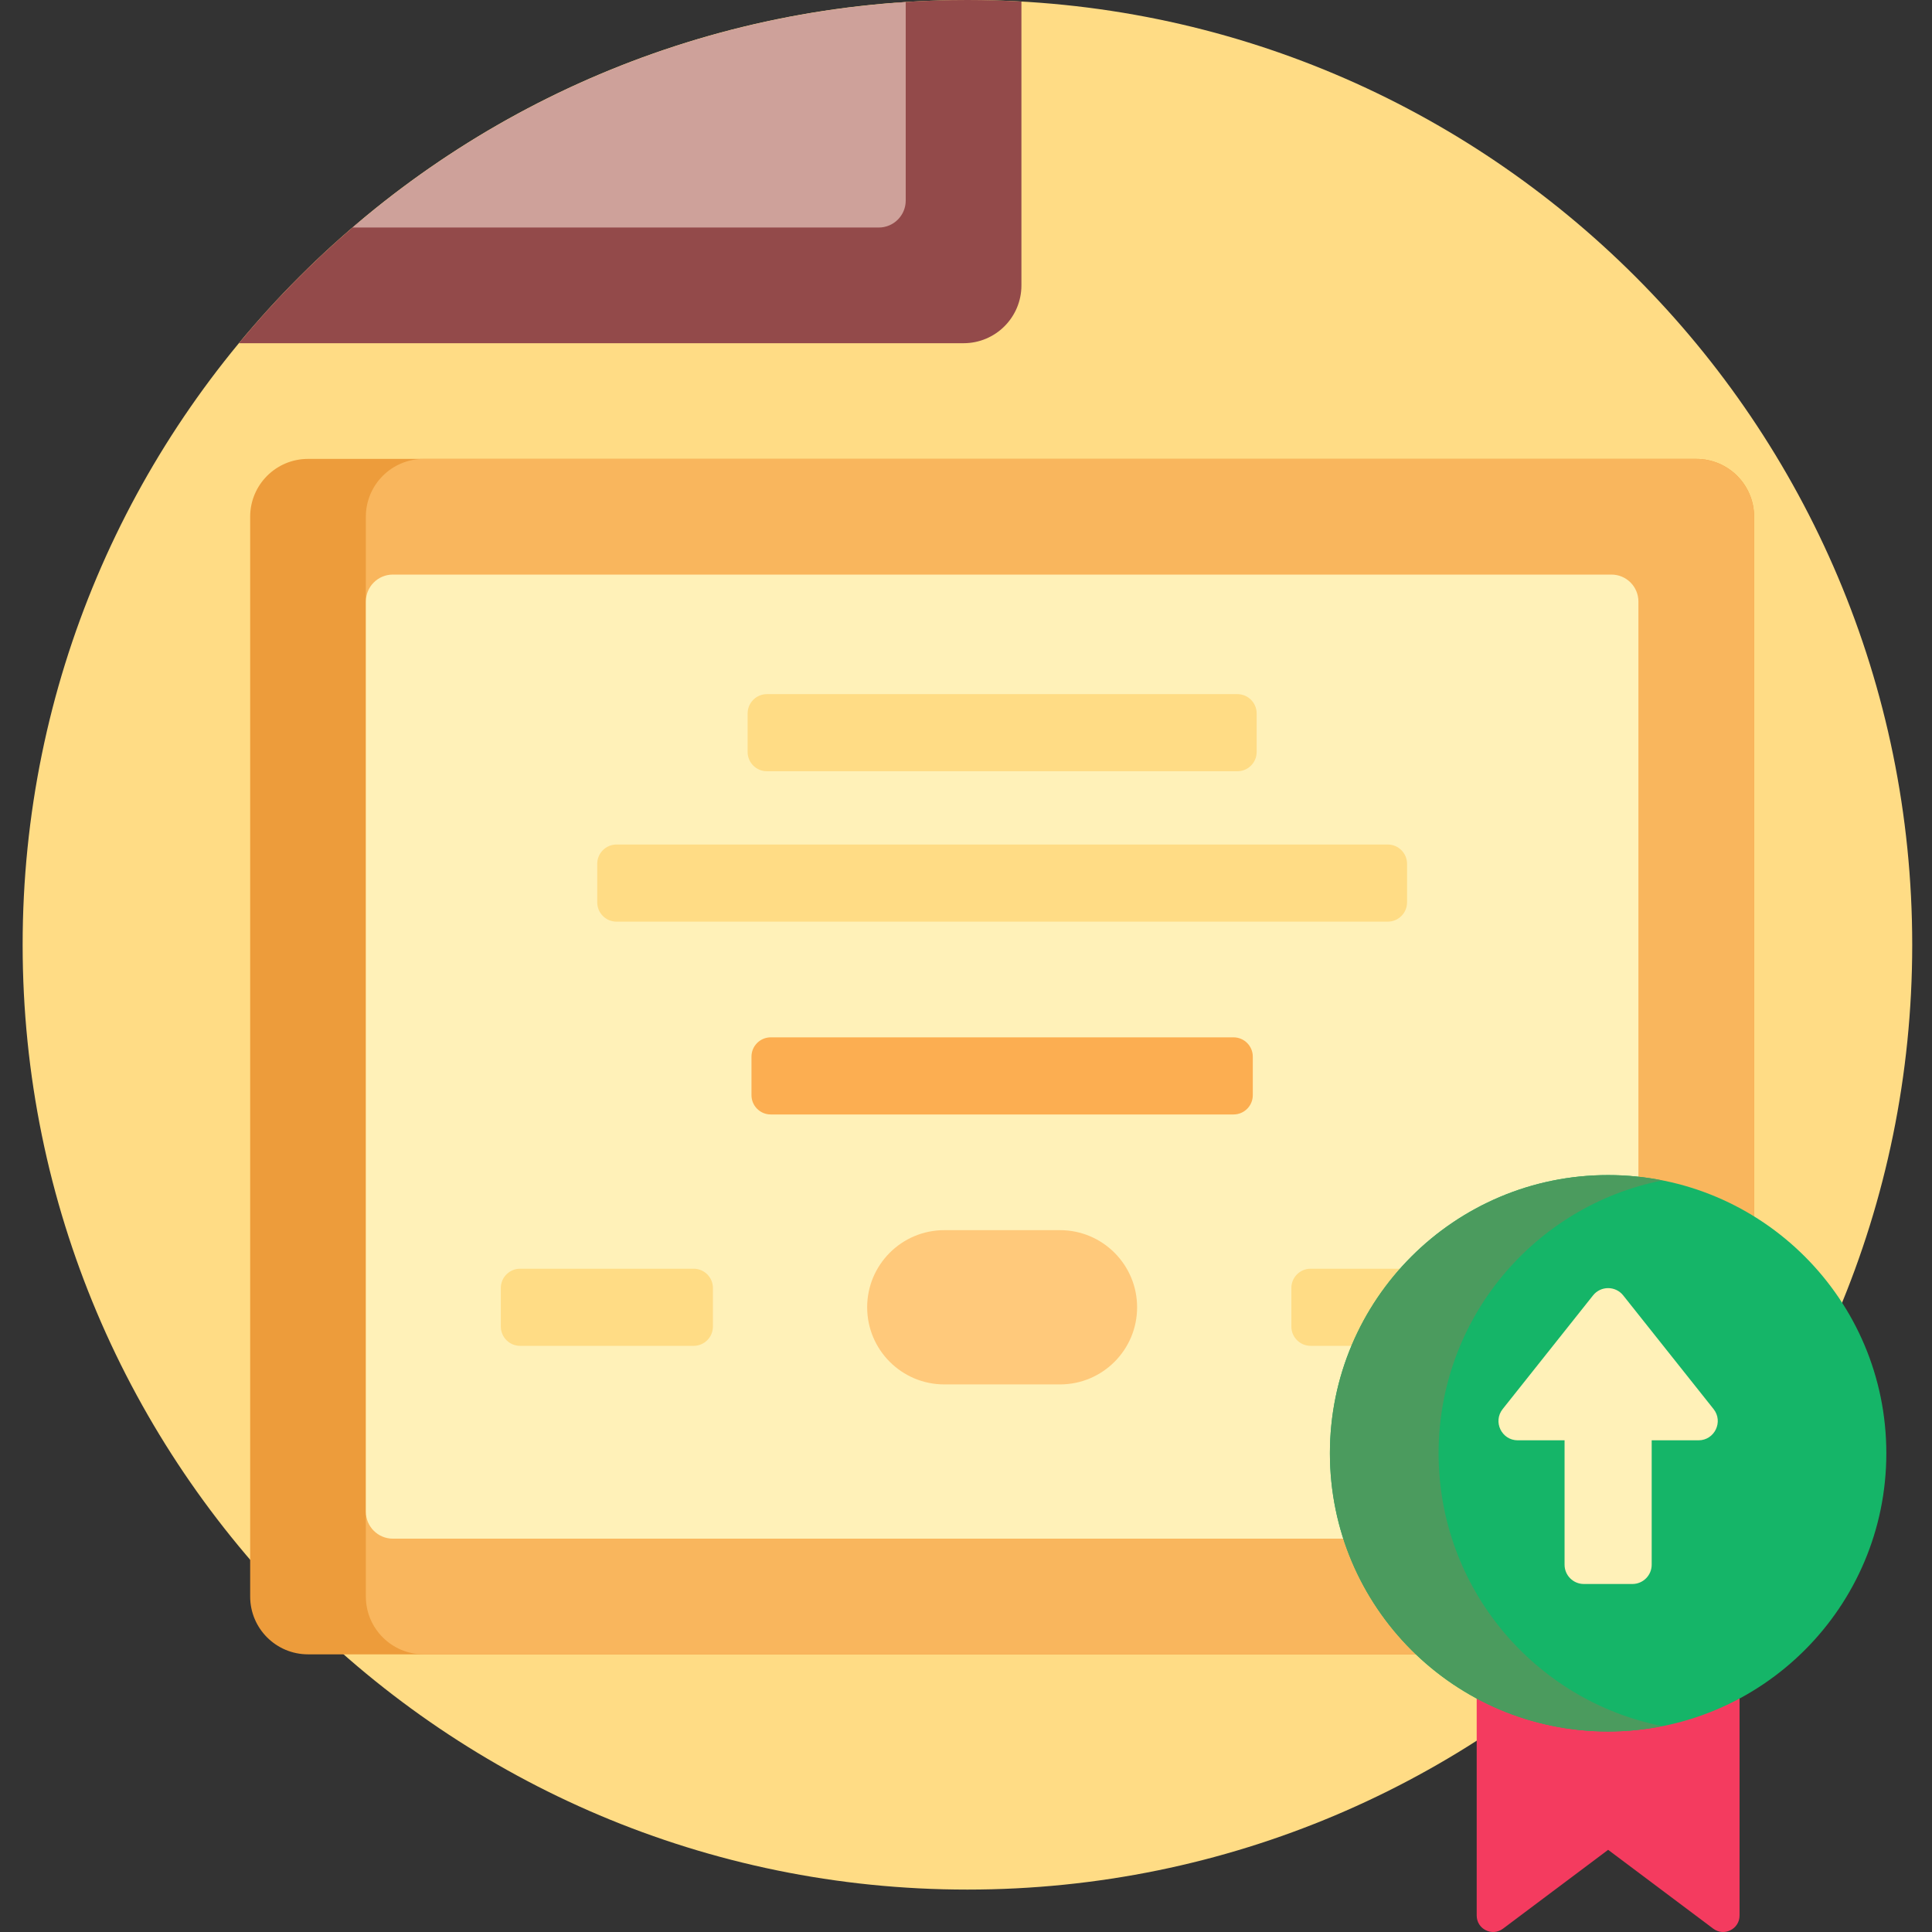 <svg height="512pt" viewBox="-6 0 512 512" width="512pt" xmlns="http://www.w3.org/2000/svg"><rect x="-6" y="0" width="512" height="512" fill="#333333" stroke="none"/><path d="m500.758 250.379c0 138.281-112.098 250.379-250.379 250.379s-250.379-112.098-250.379-250.379 112.098-250.379 250.379-250.379 250.379 112.098 250.379 250.379zm0 0" fill="#ffdc85"/><path d="m264.688.414v75.211c0 8.465-6.863 15.328-15.332 15.328h-192.047c9.145-11.059 19.223-21.32 30.109-30.664 18.266-15.676 116.316-57.812 146.609-59.766 5.406-.348 10.859-.523 16.352-.523 4.805 0 9.57.148 14.309.414zm0 0" fill="#934a4a"/><path d="m234.027.547v52.594c0 3.953-3.203 7.156-7.152 7.156h-139.453c39.93-34.262 90.777-56.152 146.605-59.75zm0 0" fill="#cea19a"/><path d="m458.859 136.941v286.148c0 8.465-6.863 15.328-15.332 15.328h-367.902c-8.465 0-15.328-6.863-15.328-15.328v-286.148c0-8.465 6.863-15.328 15.328-15.328h367.902c8.469 0 15.332 6.863 15.332 15.328zm0 0" fill="#ed9c3b"/><path d="m458.859 136.941v286.148c0 8.465-6.863 15.328-15.332 15.328h-337.242c-8.469 0-15.332-6.863-15.332-15.328v-286.148c0-8.465 6.863-15.328 15.332-15.328h337.242c8.469 0 15.332 6.863 15.332 15.328zm0 0" fill="#f9b65d"/><path d="m428.199 159.426v241.18c0 3.953-3.203 7.156-7.152 7.156h-322.938c-3.953 0-7.156-3.203-7.156-7.156v-241.18c0-3.953 3.203-7.156 7.156-7.156h322.938c3.949 0 7.152 3.203 7.152 7.156zm0 0" fill="#fff1b8"/><path d="m274.906 366.883h-30.66c-11.285 0-20.438-9.152-20.438-20.441 0-11.285 9.152-20.438 20.438-20.438h30.66c11.289 0 20.438 9.152 20.438 20.438 0 11.289-9.148 20.441-20.438 20.441zm0 0" fill="#ffc97b"/><path d="m192.129 199.281v-10.219c0-2.82 2.285-5.109 5.109-5.109h124.68c2.82 0 5.109 2.289 5.109 5.109v10.219c0 2.82-2.289 5.109-5.109 5.109h-124.68c-2.824 0-5.109-2.289-5.109-5.109zm-34.746 44.965h204.391c2.82 0 5.109-2.285 5.109-5.109v-10.219c0-2.82-2.289-5.109-5.109-5.109h-204.391c-2.824 0-5.109 2.289-5.109 5.109v10.219c0 2.824 2.285 5.109 5.109 5.109zm20.438 91.977h-45.988c-2.82 0-5.109 2.289-5.109 5.109v10.223c0 2.82 2.289 5.109 5.109 5.109h45.988c2.82 0 5.109-2.289 5.109-5.109v-10.223c0-2.82-2.289-5.109-5.109-5.109zm209.5 0h-45.988c-2.82 0-5.109 2.289-5.109 5.109v10.223c0 2.82 2.289 5.109 5.109 5.109h45.988c2.824 0 5.109-2.289 5.109-5.109v-10.223c0-2.82-2.285-5.109-5.109-5.109zm0 0" fill="#ffdc85"/><path d="m320.895 295.344h-122.637c-2.82 0-5.109-2.285-5.109-5.109v-10.219c0-2.82 2.289-5.109 5.109-5.109h122.637c2.82 0 5.109 2.289 5.109 5.109v10.219c0 2.824-2.289 5.109-5.109 5.109zm0 0" fill="#fcae51"/><path d="m448.035 511.121-27.863-20.898-27.867 20.898c-2.867 2.152-6.965.105-6.965-3.484v-61.359c0-9.617 7.797-17.414 17.418-17.414h34.828c9.617 0 17.414 7.797 17.414 17.414v61.359c0 3.59-4.098 5.637-6.965 3.484zm0 0" fill="#f43b5f"/><path d="m493.898 385.133c0 40.715-33.008 73.727-73.727 73.727s-73.73-33.008-73.73-73.727 33.012-73.727 73.73-73.727 73.727 33.008 73.727 73.727zm0 0" fill="#15b568"/><path d="m434.523 457.434c-4.645.926-9.438 1.426-14.352 1.426-40.719 0-73.73-33.008-73.73-73.727s33.012-73.727 73.73-73.727c4.914 0 9.707.5 14.352 1.422-33.801 6.719-59.281 36.531-59.281 72.305 0 35.77 25.48 65.586 59.281 72.301zm0 0" fill="#4b9b5e"/><path d="m444.113 381.699h-12.398v32.961c0 2.824-2.285 5.113-5.109 5.113h-12.871c-2.824 0-5.109-2.289-5.109-5.113v-32.961h-12.398c-4.277 0-6.66-4.941-4-8.289l23.941-30.113c2.047-2.574 5.957-2.574 8 0l23.941 30.113c2.664 3.348.281 8.289-3.996 8.289zm0 0" fill="#fff1b8"/></svg>